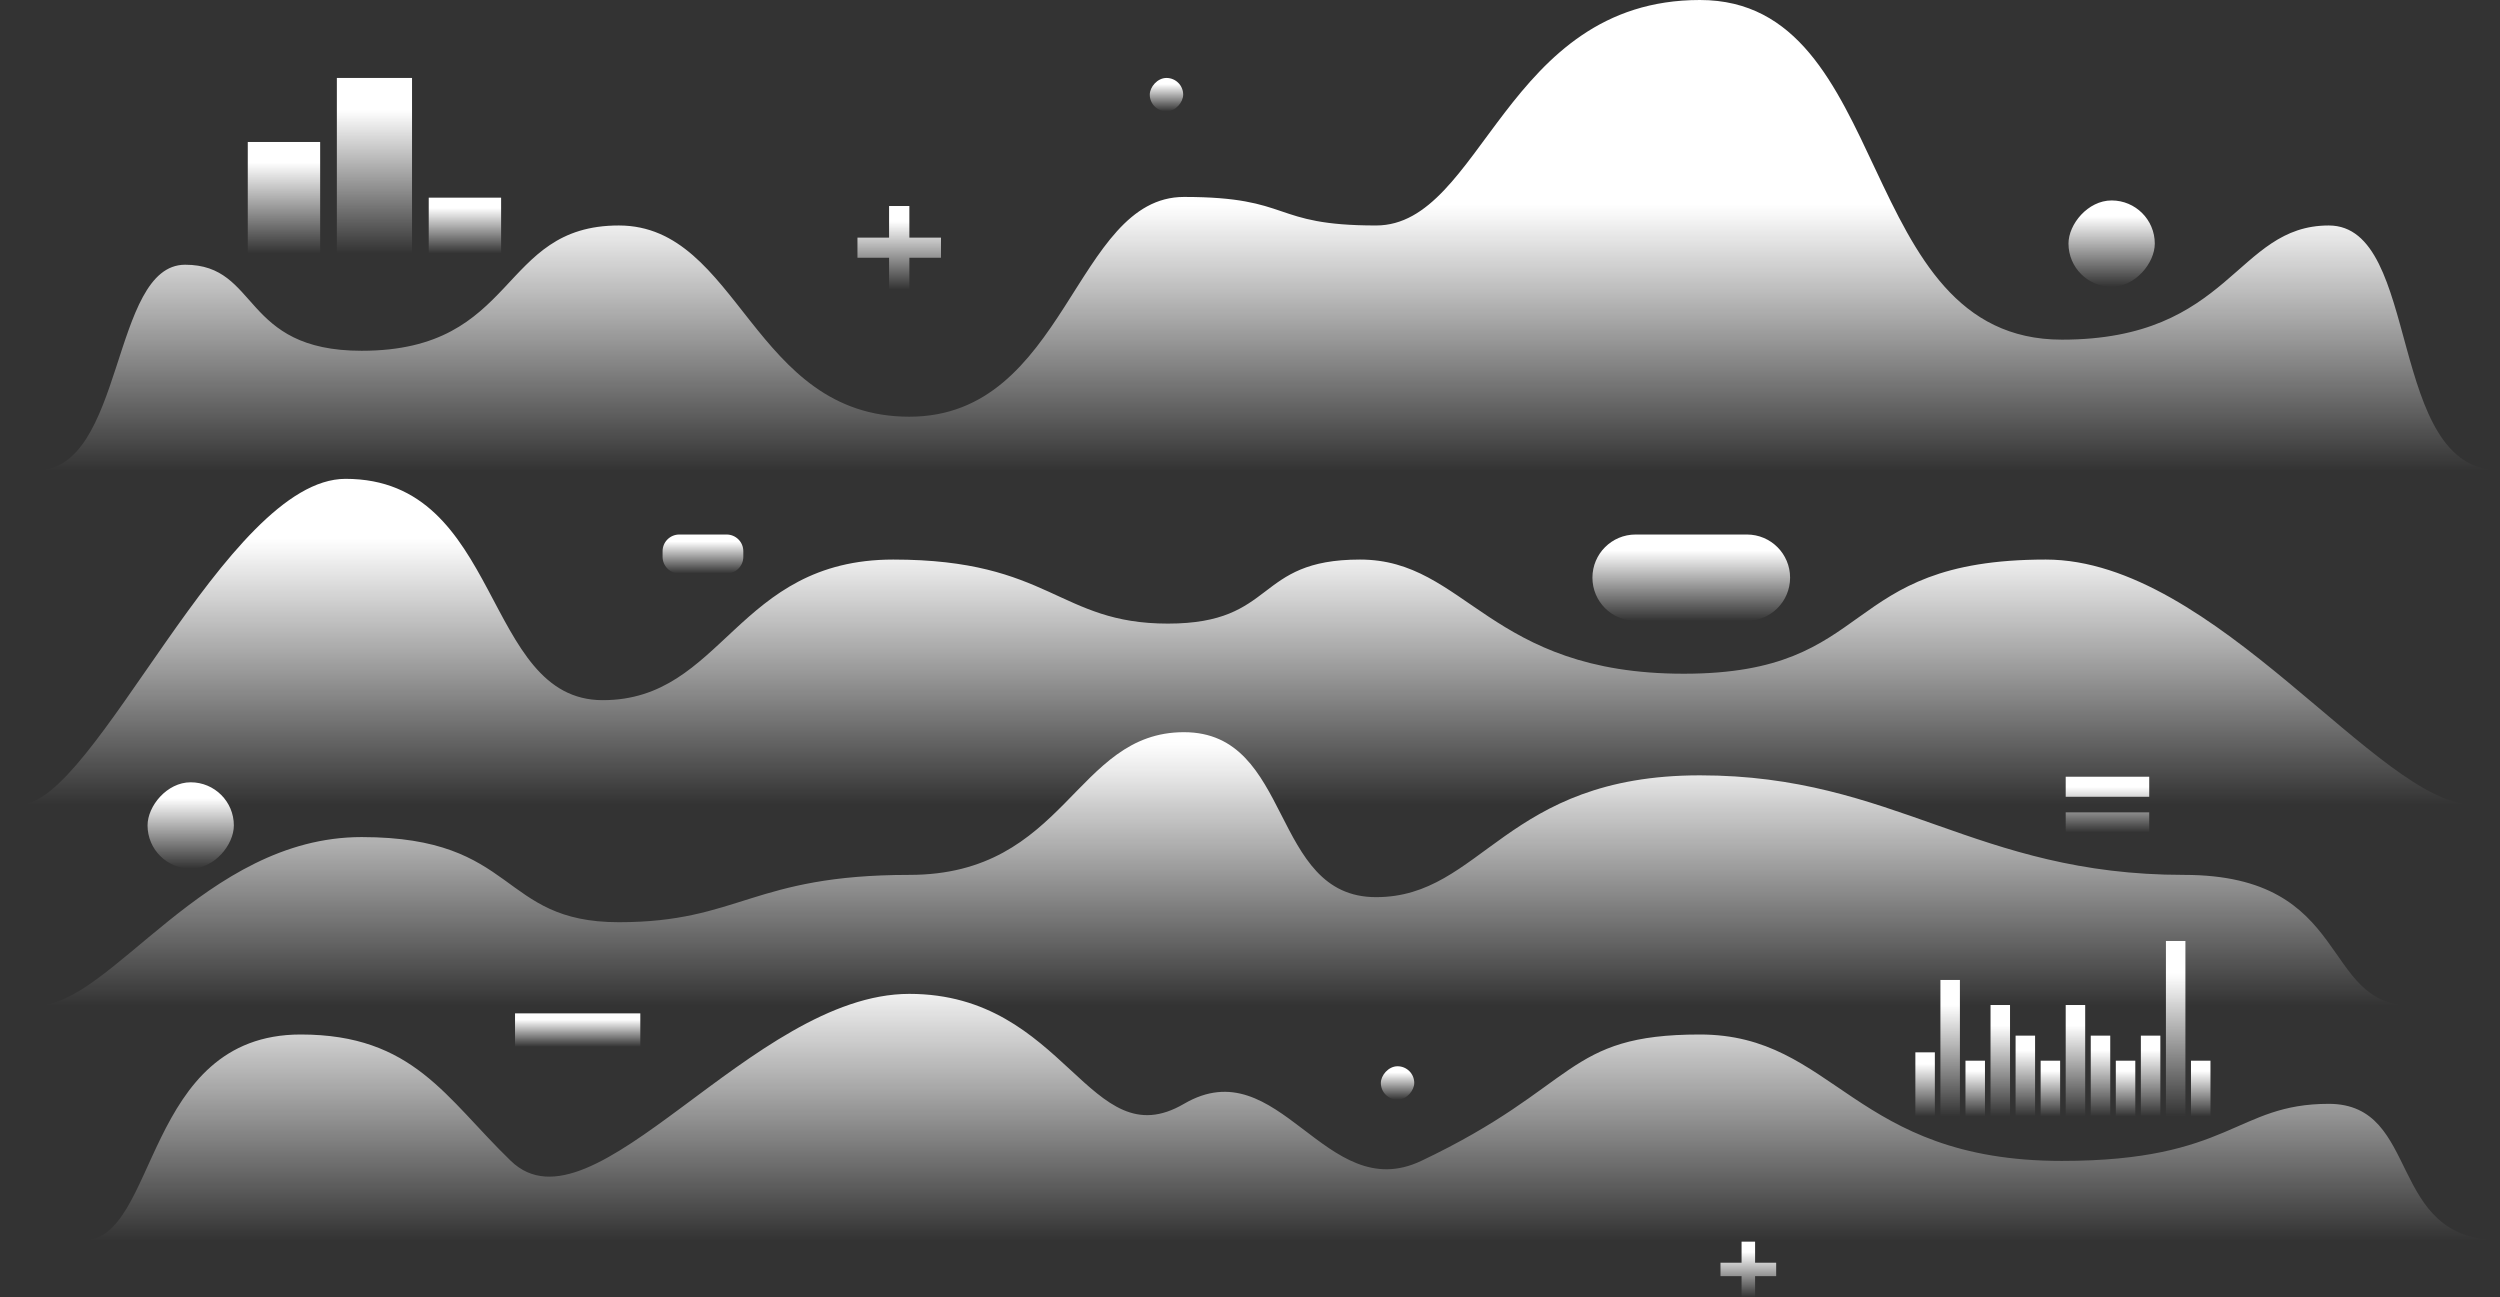 <svg width="898" height="466" viewBox="0 0 898 466" fill="none" xmlns="http://www.w3.org/2000/svg">
<rect x="0" y="0" width="898" height="466" fill="#333333" stroke="none"/>
<path d="M66.5 95.091C39.699 95.091 44.933 169 13 169H898C856.943 169 870 80.994 836.5 80.994C803 80.994 801.5 122.004 740.616 122.004C665.5 122.004 680.742 0 610.603 0C540.465 0 532.481 80.994 494.276 80.994C456.07 80.994 464.624 70.742 425.278 70.742C385.932 70.742 383.081 149.686 326.628 149.686C270.175 149.686 265.613 80.994 222.275 80.994C178.938 80.994 186.351 126 129.898 126C86.5 126 93.301 95.091 66.5 95.091Z" fill="url(#paint0_linear)"/>
<path d="M108 371.592C51.547 371.592 56.801 445.5 30 445.5H898C856.943 445.5 870 396.5 836.5 396.5C803 396.5 801.5 417 740.616 417C665.5 417 659.206 371.592 610.603 371.592C562 371.592 567.224 390.087 510.5 417C475.982 433.377 459.5 376.5 425.278 396.5C391.307 416.353 383.081 357 326.628 357C270.175 357 213 445.5 183.5 417C160.059 394.354 148.5 371.592 108 371.592Z" fill="url(#paint1_linear)"/>
<path d="M124.126 172C81.228 172 34.029 289 7.228 289H888.228C854.728 289 795.728 200.994 734.844 200.994C659.728 200.994 674.97 242.004 604.831 242.004C534.693 242.004 526.709 200.994 488.504 200.994C450.298 200.994 458.852 224 419.506 224C380.16 224 377.309 200.994 320.856 200.994C264.403 200.994 259.841 251.5 216.503 251.5C173.165 251.5 180.578 172 124.126 172Z" fill="url(#paint2_linear)"/>
<rect x="121" y="28" width="27" height="63" fill="url(#paint3_linear)"/>
<rect x="154" y="71" width="26" height="20" fill="url(#paint4_linear)"/>
<rect x="89" y="51" width="26" height="40" fill="url(#paint5_linear)"/>
<rect x="697" y="352" width="7" height="49" fill="url(#paint6_linear)"/>
<rect x="724" y="372" width="7" height="29" fill="url(#paint7_linear)"/>
<rect x="751" y="372" width="7" height="29" fill="url(#paint8_linear)"/>
<rect x="778" y="338" width="7" height="63" fill="url(#paint9_linear)"/>
<rect x="706" y="381" width="7" height="20" fill="url(#paint10_linear)"/>
<rect x="733" y="381" width="7" height="20" fill="url(#paint11_linear)"/>
<rect x="760" y="381" width="7" height="20" fill="url(#paint12_linear)"/>
<rect x="787" y="381" width="7" height="20" fill="url(#paint13_linear)"/>
<rect x="688" y="378" width="7" height="23" fill="url(#paint14_linear)"/>
<rect x="715" y="361" width="7" height="40" fill="url(#paint15_linear)"/>
<rect x="742" y="361" width="7" height="40" fill="url(#paint16_linear)"/>
<rect x="769" y="372" width="7" height="29" fill="url(#paint17_linear)"/>
<rect x="185" y="364" width="45" height="12" fill="url(#paint18_linear)"/>
<path d="M129.897 300.678C73.444 300.678 39.8 361.258 12.999 361.258H866.5C833 361.258 845.383 314.262 784.5 314.262C709.383 314.262 680.741 278.5 610.602 278.5C540.464 278.5 532.481 322.258 494.275 322.258C456.07 322.258 464.623 263 425.277 263C385.931 263 383.08 314.262 326.627 314.262C270.174 314.262 265.612 331.258 222.275 331.258C178.937 331.258 186.35 300.678 129.897 300.678Z" fill="url(#paint19_linear)"/>
<rect width="31" height="31" rx="15.5" transform="matrix(-1 -8.74228e-08 -8.74228e-08 1 774 72)" fill="url(#paint20_linear)"/>
<rect width="31" height="31" rx="15.5" transform="matrix(-1 -8.74228e-08 -8.74228e-08 1 84 281)" fill="url(#paint21_linear)"/>
<rect width="12" height="12" rx="6" transform="matrix(-1 -8.74228e-08 -8.74228e-08 1 425 28)" fill="url(#paint22_linear)"/>
<rect width="12" height="12" rx="6" transform="matrix(-1 -8.74228e-08 -8.74228e-08 1 508 383)" fill="url(#paint23_linear)"/>
<path d="M308 92.587V85.357H319.357V74H326.643V85.357H338V92.587H326.643V104H319.357V92.587H308Z" fill="url(#paint24_linear)"/>
<path d="M618 458.392V453.572H625.572V446H630.428V453.572H638V458.392H630.428V466H625.572V458.392H618Z" fill="url(#paint25_linear)"/>
<path d="M238 198C238 194.686 240.686 192 244 192H261C264.314 192 267 194.686 267 198V200C267 203.314 264.314 206 261 206H244C240.686 206 238 203.314 238 200V198Z" fill="url(#paint26_linear)"/>
<path d="M572 207.5C572 198.94 578.94 192 587.5 192H627.5C636.06 192 643 198.94 643 207.5V207.5C643 216.06 636.06 223 627.5 223H587.5C578.94 223 572 216.06 572 207.5V207.5Z" fill="url(#paint27_linear)"/>
<path d="M772 279V286.205H742V279H772ZM772 291.795V299H742V291.795H772Z" fill="url(#paint28_linear)"/>
<defs>
<linearGradient id="paint0_linear" x1="455.5" y1="73.502" x2="455.5" y2="169" gradientUnits="userSpaceOnUse">
<stop stop-color="#fff"/>
<stop offset="1" stop-color="#fff" stop-opacity="0"/>
</linearGradient>
<linearGradient id="paint1_linear" x1="455.5" y1="350.002" x2="455.5" y2="445.5" gradientUnits="userSpaceOnUse">
<stop stop-color="#fff"/>
<stop offset="1" stop-color="#fff" stop-opacity="0"/>
</linearGradient>
<linearGradient id="paint2_linear" x1="449.728" y1="193.502" x2="449.728" y2="289" gradientUnits="userSpaceOnUse">
<stop stop-color="#fff"/>
<stop offset="1" stop-color="#fff" stop-opacity="0"/>
</linearGradient>
<linearGradient id="paint3_linear" x1="134.528" y1="39.578" x2="134.528" y2="91" gradientUnits="userSpaceOnUse">
<stop stop-color="#fff"/>
<stop offset="1" stop-color="#fff" stop-opacity="0"/>
</linearGradient>
<linearGradient id="paint4_linear" x1="167.027" y1="74.675" x2="167.027" y2="91" gradientUnits="userSpaceOnUse">
<stop stop-color="#fff"/>
<stop offset="1" stop-color="#fff" stop-opacity="0"/>
</linearGradient>
<linearGradient id="paint5_linear" x1="102.027" y1="58.351" x2="102.027" y2="91" gradientUnits="userSpaceOnUse">
<stop stop-color="#fff"/>
<stop offset="1" stop-color="#fff" stop-opacity="0"/>
</linearGradient>
<linearGradient id="paint6_linear" x1="700.507" y1="361.005" x2="700.507" y2="401" gradientUnits="userSpaceOnUse">
<stop stop-color="#fff"/>
<stop offset="1" stop-color="#fff" stop-opacity="0"/>
</linearGradient>
<linearGradient id="paint7_linear" x1="727.507" y1="377.329" x2="727.507" y2="401" gradientUnits="userSpaceOnUse">
<stop stop-color="#fff"/>
<stop offset="1" stop-color="#fff" stop-opacity="0"/>
</linearGradient>
<linearGradient id="paint8_linear" x1="754.507" y1="377.329" x2="754.507" y2="401" gradientUnits="userSpaceOnUse">
<stop stop-color="#fff"/>
<stop offset="1" stop-color="#fff" stop-opacity="0"/>
</linearGradient>
<linearGradient id="paint9_linear" x1="781.507" y1="349.578" x2="781.507" y2="401" gradientUnits="userSpaceOnUse">
<stop stop-color="#fff"/>
<stop offset="1" stop-color="#fff" stop-opacity="0"/>
</linearGradient>
<linearGradient id="paint10_linear" x1="709.507" y1="384.675" x2="709.507" y2="401" gradientUnits="userSpaceOnUse">
<stop stop-color="#fff"/>
<stop offset="1" stop-color="#fff" stop-opacity="0"/>
</linearGradient>
<linearGradient id="paint11_linear" x1="736.507" y1="384.675" x2="736.507" y2="401" gradientUnits="userSpaceOnUse">
<stop stop-color="#fff"/>
<stop offset="1" stop-color="#fff" stop-opacity="0"/>
</linearGradient>
<linearGradient id="paint12_linear" x1="763.507" y1="384.675" x2="763.507" y2="401" gradientUnits="userSpaceOnUse">
<stop stop-color="#fff"/>
<stop offset="1" stop-color="#fff" stop-opacity="0"/>
</linearGradient>
<linearGradient id="paint13_linear" x1="790.507" y1="384.675" x2="790.507" y2="401" gradientUnits="userSpaceOnUse">
<stop stop-color="#fff"/>
<stop offset="1" stop-color="#fff" stop-opacity="0"/>
</linearGradient>
<linearGradient id="paint14_linear" x1="691.507" y1="382.227" x2="691.507" y2="401" gradientUnits="userSpaceOnUse">
<stop stop-color="#fff"/>
<stop offset="1" stop-color="#fff" stop-opacity="0"/>
</linearGradient>
<linearGradient id="paint15_linear" x1="718.507" y1="368.351" x2="718.507" y2="401" gradientUnits="userSpaceOnUse">
<stop stop-color="#fff"/>
<stop offset="1" stop-color="#fff" stop-opacity="0"/>
</linearGradient>
<linearGradient id="paint16_linear" x1="745.507" y1="368.351" x2="745.507" y2="401" gradientUnits="userSpaceOnUse">
<stop stop-color="#fff"/>
<stop offset="1" stop-color="#fff" stop-opacity="0"/>
</linearGradient>
<linearGradient id="paint17_linear" x1="772.507" y1="377.329" x2="772.507" y2="401" gradientUnits="userSpaceOnUse">
<stop stop-color="#fff"/>
<stop offset="1" stop-color="#fff" stop-opacity="0"/>
</linearGradient>
<linearGradient id="paint18_linear" x1="207.547" y1="366.205" x2="207.547" y2="376" gradientUnits="userSpaceOnUse">
<stop stop-color="#fff"/>
<stop offset="1" stop-color="#fff" stop-opacity="0"/>
</linearGradient>
<linearGradient id="paint19_linear" x1="455.499" y1="265.76" x2="455.499" y2="361.258" gradientUnits="userSpaceOnUse">
<stop stop-color="#fff"/>
<stop offset="1" stop-color="#fff" stop-opacity="0"/>
</linearGradient>
<linearGradient id="paint20_linear" x1="15.533" y1="5.697" x2="15.533" y2="31" gradientUnits="userSpaceOnUse">
<stop stop-color="#fff"/>
<stop offset="1" stop-color="#fff" stop-opacity="0"/>
</linearGradient>
<linearGradient id="paint21_linear" x1="15.533" y1="5.697" x2="15.533" y2="31" gradientUnits="userSpaceOnUse">
<stop stop-color="#fff"/>
<stop offset="1" stop-color="#fff" stop-opacity="0"/>
</linearGradient>
<linearGradient id="paint22_linear" x1="6.013" y1="2.205" x2="6.013" y2="12" gradientUnits="userSpaceOnUse">
<stop stop-color="#fff"/>
<stop offset="1" stop-color="#fff" stop-opacity="0"/>
</linearGradient>
<linearGradient id="paint23_linear" x1="6.013" y1="2.205" x2="6.013" y2="12" gradientUnits="userSpaceOnUse">
<stop stop-color="#fff"/>
<stop offset="1" stop-color="#fff" stop-opacity="0"/>
</linearGradient>
<linearGradient id="paint24_linear" x1="323.032" y1="79.513" x2="323.032" y2="104" gradientUnits="userSpaceOnUse">
<stop stop-color="#fff"/>
<stop offset="1" stop-color="#fff" stop-opacity="0"/>
</linearGradient>
<linearGradient id="paint25_linear" x1="628.021" y1="449.675" x2="628.021" y2="466" gradientUnits="userSpaceOnUse">
<stop stop-color="#fff"/>
<stop offset="1" stop-color="#fff" stop-opacity="0"/>
</linearGradient>
<linearGradient id="paint26_linear" x1="252.53" y1="194.573" x2="252.53" y2="206" gradientUnits="userSpaceOnUse">
<stop stop-color="#fff"/>
<stop offset="1" stop-color="#fff" stop-opacity="0"/>
</linearGradient>
<linearGradient id="paint27_linear" x1="607.575" y1="197.697" x2="607.575" y2="223" gradientUnits="userSpaceOnUse">
<stop stop-color="#fff"/>
<stop offset="1" stop-color="#fff" stop-opacity="0"/>
</linearGradient>
<linearGradient id="paint28_linear" x1="757.032" y1="282.675" x2="757.032" y2="299" gradientUnits="userSpaceOnUse">
<stop stop-color="#fff"/>
<stop offset="1" stop-color="#fff" stop-opacity="0"/>
</linearGradient>
</defs>
</svg>
